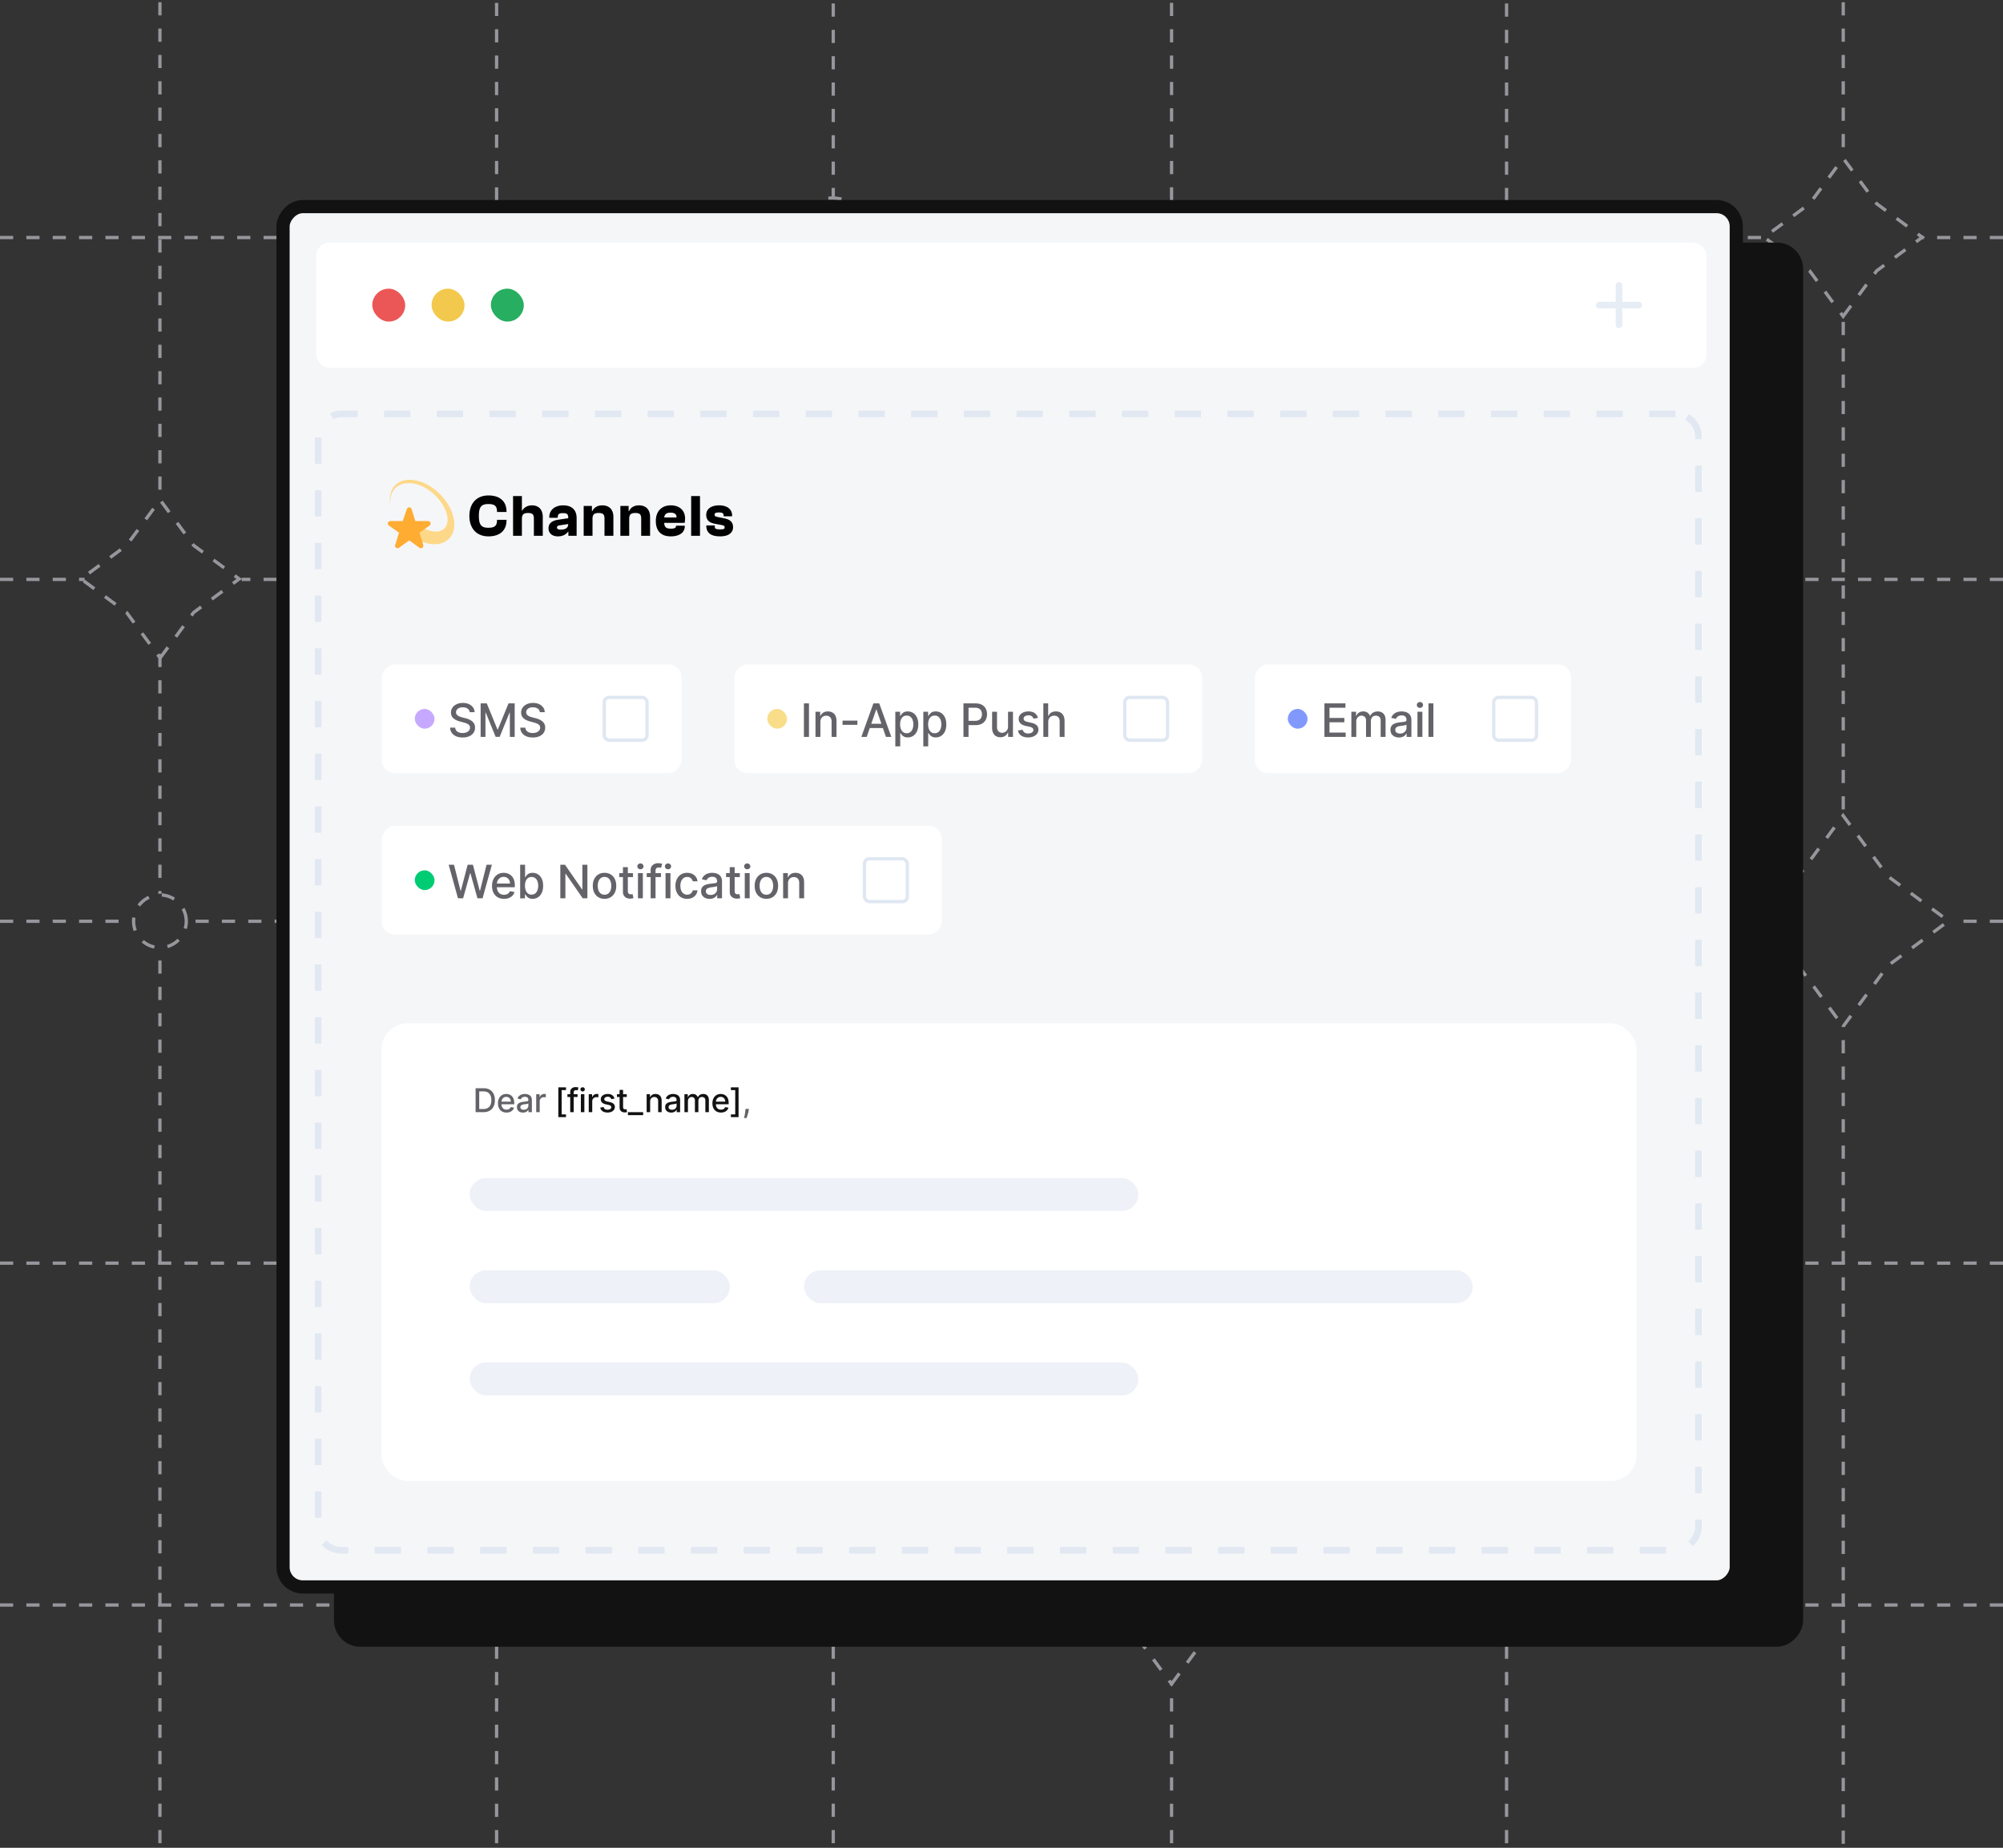 <svg xmlns="http://www.w3.org/2000/svg" xmlns:xlink="http://www.w3.org/1999/xlink" width="608" height="561" fill="none" xmlns:v="https://vecta.io/nano"><rect width="100%" height="100%" fill="#333333" stroke="none"/><g stroke="#97969c" stroke-dasharray="4 4"><path d="M559.504-31.321v78.64m0 544.473v-280.31m0-65.742V97.522M457.312-30.944l.001 402.045m0 220.516V395.774M355.621-31.133V133.66m0 457.954v-81.246m0-293.993v244.394M252.93-30.944V59.8m0 531.811V84.102M150.739-31.131l-.001 373.692m0 249.057V425.635M48.547-31.323v183.828m0 439.102V288.589m0-90.065v72.831"/><path d="M0 487.289h330.227m277.773 0H379.607M0 383.496h112.263m495.737 0H469.346m-278.878 0h254.206M0 175.91h25.672m582.328 0H396.708m-80.708 0H73.358M0 279.703h39.48m568.521 0h-15.322m-65.324 0H57.12M0 72.117h239.558m368.442 0h-25.121m-48.339 0H265.522"/><use xlink:href="#B"/><path d="M559.48 96.035l10.183-13.818 13.817-10.182-13.817-10.182-10.183-13.818-10.182 13.818-13.818 10.182 13.818 10.182 10.182 13.818z"/><use xlink:href="#B" x="-307.019" y="-311.504"/><path d="M559.469 311.619l13.576-18.424 18.424-13.576-18.424-13.577-13.576-18.423-13.577 18.423-18.423 13.577 18.423 13.576 13.577 18.424zM150.754 423.525l16.97-23.03 23.03-16.97-23.03-16.971-16.97-23.029-16.971 23.029-23.029 16.971 23.029 16.97 16.971 23.03zm204.867-207.609l16.971-23.03 23.029-16.97-23.029-16.971-16.971-23.029-16.97 23.029-23.03 16.971 23.03 16.97 16.97 23.03z"/><circle r="12" transform="matrix(1 0 0 -1 457.246 383.496)"/><circle r="8" transform="matrix(1 0 0 -1 48.547 279.703)"/><circle r="12" transform="matrix(1 0 0 -1 252.598 72.117)"/></g><g transform="matrix(-1 0 0 1 543.328 73.64)"><rect x="-2" y="2" width="441.955" height="422.315" rx="6" fill="#121212"/><rect x="-2" y="2" width="441.955" height="422.315" rx="6" stroke="#121212" stroke-width="4"/></g><g transform="matrix(-1 0 0 1 525.039 60.721)"><rect x="-2" y="2" width="441.12" height="419.085" rx="6" fill="#f5f6f8"/><rect x="-2" y="2" width="441.12" height="419.085" rx="6" stroke="#121212" stroke-width="4"/></g><rect x="96" y="73.639" width="422" height="38" rx="4" fill="#fff"/><rect x="113" y="87.639" width="10" height="10" rx="5" fill="#eb5757"/><rect x="131" y="87.639" width="10" height="10" rx="5" fill="#f2c94c"/><rect x="149" y="87.639" width="10" height="10" rx="5" fill="#27ae60"/><g fill="#e7edf5"><path d="M492.438 86.639a1 1 0 1 0-2 0h2zm-2 12a1 1 0 1 0 2 0h-2zm0-12v12h2v-12h-2z"/><path d="M497.437 93.639a1 1 0 1 0 .001-2l-.001 2zm-11.999-2a1 1 0 1 0-.001 2l.001-2zm12 0h-12l-.001 2h12l.001-2z"/></g><rect x="-1" y="1" width="419" height="345" rx="7" transform="matrix(-1 0 0 1 514.572 124.662)" fill="#f5f6f8"/><path d="M148.259 162.842c3.564 0 5.49-1.872 5.49-4.86v-.162h-2.88v.09c0 1.728-.72 2.322-2.628 2.322-2.034 0-2.88-.738-2.88-3.6s.846-3.6 2.88-3.6c1.908 0 2.628.594 2.628 2.322v.09h2.88v-.162c0-2.988-1.926-4.86-5.49-4.86-3.618 0-5.778 2.448-5.778 6.21s2.16 6.21 5.778 6.21zm10.159-.18v-5.112c0-1.368.558-1.8 1.854-1.8 1.368 0 1.782.45 1.782 1.71v5.202h2.7v-5.742c0-1.926-.972-3.492-3.312-3.492-1.44 0-2.43.738-2.916 1.584h-.108v-4.41h-2.682v12.06h2.682zm10.925.18c1.674 0 2.592-.738 3.078-1.404h.108v1.224h2.502v-5.364c0-2.412-1.404-3.87-4.068-3.87-2.556 0-4.23 1.422-4.23 3.582v.198h2.574v-.198c0-.918.432-1.224 1.53-1.224 1.062 0 1.638.198 1.638 1.26v.288l-3.096.468c-1.872.288-2.88 1.152-2.88 2.556 0 1.638 1.242 2.484 2.844 2.484zm-.27-2.7c0-.378.252-.558.81-.648l2.592-.396c0 1.404-1.134 1.692-2.232 1.692-.792 0-1.17-.162-1.17-.648zm10.781 2.52v-5.13c0-1.368.558-1.782 1.854-1.782 1.368 0 1.782.45 1.782 1.71v5.202h2.7v-5.742c0-1.926-1.008-3.492-3.366-3.492-1.584 0-2.556.738-3.042 1.764h-.108v-1.584h-2.502v9.054h2.682zm11.139 0v-5.13c0-1.368.558-1.782 1.854-1.782 1.368 0 1.782.45 1.782 1.71v5.202h2.7v-5.742c0-1.926-1.008-3.492-3.366-3.492-1.584 0-2.556.738-3.042 1.764h-.108v-1.584h-2.502v9.054h2.682zm12.617.18c2.592 0 4.248-1.134 4.248-3.06v-.18h-2.664v.108c0 .558-.468.792-1.548.792-1.476 0-1.98-.504-2.034-1.764h6.21a8.16 8.16 0 0 0 .126-1.332c0-2.358-1.602-3.978-4.32-3.978-2.826 0-4.554 1.836-4.554 4.734 0 2.862 1.422 4.68 4.536 4.68zm-.072-7.2c1.26 0 1.872.522 1.818 1.458h-3.726c.108-.954.612-1.458 1.908-1.458zm8.943 7.02v-12.06h-2.682v12.06h2.682zm6.143.18c2.502 0 3.888-1.08 3.888-2.772 0-1.476-.792-2.34-2.7-2.7l-1.656-.342c-1.08-.216-1.242-.342-1.242-.774s.252-.666 1.332-.666c1.152 0 1.404.324 1.404.918v.252h2.574v-.252c0-2.034-1.692-3.078-3.906-3.078-2.574 0-3.942 1.188-3.942 2.862s.972 2.43 2.754 2.754l1.368.252c1.206.216 1.458.324 1.458.81 0 .45-.18.612-1.278.612-1.314 0-1.71-.144-1.71-.81v-.378h-2.574v.054c0 2.196 1.386 3.258 4.23 3.258z" fill="#000"/><g clip-path="url(#A)"><path d="M133.545 150.022c4.499 4.497 5.714 10.575 2.715 13.572s-9.075 1.783-13.572-2.714c-.153-.153-.293-.311-.438-.468l2.699-2.699c3.498 3.498 7.955 4.714 9.953 2.714s.783-6.455-2.714-9.953l.013.013-.012-.013c-3.998-3.998-9.467-5.011-12.215-2.263-1.33 1.329-1.771 3.296-1.429 5.423-.524-2.496-.092-4.807 1.429-6.327 2.998-2.998 9.074-1.783 13.571 2.715z" fill="#fdd888"/><path d="M127.762 166.44c-.154 0-.307-.047-.439-.141l-3.102-2.225-3.102 2.225a.75.75 0 0 1-.882-.003c-.263-.191-.373-.528-.275-.837l1.157-3.734-3.074-2.166c-.262-.193-.37-.531-.27-.84s.387-.518.712-.52l3.756-.008 1.263-3.64c.103-.308.391-.516.715-.516s.613.208.715.516l1.141 3.64 3.879.008a.75.75 0 0 1 .711.52c.101.309-.008.647-.27.84l-3.074 2.166 1.157 3.734a.75.75 0 0 1-.275.837c-.132.096-.288.144-.443.144z" fill="#ffac33"/></g><rect width="91" height="33" rx="4" transform="matrix(-1 0 0 1 206.905 201.732)" fill="#fff"/><rect x="183.405" y="211.732" width="13" height="13" rx="1.5" stroke="#dfe7f2"/><path d="M142.577 216.224a1.45 1.45 0 0 0-.656-1.093c-.385-.262-.868-.393-1.452-.393-.417 0-.779.066-1.084.199s-.542.308-.711.537a1.27 1.27 0 0 0-.248.77c0 .242.056.451.169.627s.267.323.452.442a3.44 3.44 0 0 0 .607.294l.621.188.995.259a7.65 7.65 0 0 1 .999.323c.341.136.658.315.949.537a2.57 2.57 0 0 1 .706.825c.183.329.274.721.274 1.179 0 .576-.149 1.088-.448 1.536s-.724.8-1.287 1.059-1.238.388-2.034.388c-.762 0-1.421-.121-1.978-.363s-.993-.585-1.308-1.029-.489-.978-.522-1.591h1.541c.03.368.15.674.358.919s.483.423.811.542a3.27 3.27 0 0 0 1.088.174c.435 0 .821-.068 1.159-.204s.61-.331.805-.576.294-.539.294-.87c0-.302-.087-.549-.259-.741s-.399-.351-.691-.477-.615-.237-.979-.333l-1.204-.329c-.815-.222-1.461-.548-1.938-.979s-.711-1.001-.711-1.71a2.54 2.54 0 0 1 .477-1.536c.318-.438.749-.778 1.293-1.02s1.156-.367 1.839-.367c.689 0 1.298.121 1.825.362s.947.576 1.252 1 .464.905.478 1.451h-1.482zm3.317-2.674h1.864l3.241 7.915h.12l3.241-7.915h1.865v10.182h-1.462v-7.368h-.094l-3.003 7.353h-1.213l-3.003-7.358h-.095v7.373h-1.461V213.55zm17.977 2.674c-.053-.47-.271-.835-.656-1.093s-.868-.393-1.452-.393c-.417 0-.778.066-1.083.199s-.542.308-.711.537-.249.482-.249.77c0 .242.056.451.169.627s.267.323.453.442a3.43 3.43 0 0 0 .606.294l.622.188.994.259c.325.08.658.187.999.323a4.01 4.01 0 0 1 .95.537 2.58 2.58 0 0 1 .706.825c.182.329.273.721.273 1.179 0 .576-.149 1.088-.447 1.536s-.725.8-1.288 1.059-1.238.388-2.033.388c-.763 0-1.422-.121-1.979-.363s-.993-.585-1.308-1.029-.488-.978-.522-1.591h1.542c.029.368.149.674.358.919a1.93 1.93 0 0 0 .81.542c.331.116.694.174 1.089.174.434 0 .82-.068 1.158-.204s.61-.331.805-.576.294-.539.294-.87c0-.302-.086-.549-.259-.741s-.399-.351-.691-.477-.615-.237-.979-.333l-1.203-.329c-.816-.222-1.462-.548-1.939-.979s-.711-1.001-.711-1.71a2.54 2.54 0 0 1 .477-1.536c.318-.438.749-.778 1.293-1.02s1.156-.367 1.839-.367c.69 0 1.298.121 1.825.362s.948.576 1.253 1 .464.905.477 1.451h-1.482z" fill="#636369"/><rect x="125.905" y="215.232" width="6" height="6" rx="3" fill="#c6a9ff"/><rect width="142" height="33" rx="4" transform="matrix(-1 0 0 1 364.905 201.732)" fill="#fff"/><rect x="341.405" y="211.732" width="13" height="13" rx="1.5" stroke="#dfe7f2"/><path d="M245.56 213.55v10.182h-1.536V213.55h1.536zm3.465 5.647v4.535h-1.487v-7.637h1.427v1.243h.094c.176-.404.451-.729.826-.974s.853-.368 1.426-.368c.521 0 .977.109 1.368.328a2.19 2.19 0 0 1 .909.964c.216.428.324.957.324 1.586v4.858h-1.487v-4.679c0-.553-.144-.986-.432-1.297s-.685-.473-1.189-.473a1.86 1.86 0 0 0-.919.224c-.266.149-.476.368-.632.656s-.228.63-.228 1.034zm11.239-.412v1.287h-4.514v-1.287h4.514zm2.821 4.947h-1.631l3.664-10.182h1.775l3.664 10.182h-1.63l-2.879-8.333h-.079l-2.884 8.333zm.273-3.988h5.29v1.293h-5.29v-1.293zm8.41 6.851v-10.5h1.452v1.238h.124a4.3 4.3 0 0 1 .373-.552 2.12 2.12 0 0 1 .676-.547c.289-.159.67-.238 1.144-.238.616 0 1.167.156 1.65.467s.864.761 1.139 1.347.418 1.293.418 2.118-.138 1.533-.413 2.123-.653 1.039-1.134 1.357-1.029.473-1.645.473c-.464 0-.844-.078-1.139-.234s-.52-.338-.686-.547a4.14 4.14 0 0 1-.383-.557h-.089v4.052h-1.487zm1.457-6.682c0 .537.078 1.008.234 1.412s.381.721.676.95.656.338 1.084.338c.444 0 .815-.118 1.113-.353s.524-.562.676-.969.234-.867.234-1.378c0-.503-.076-.956-.229-1.357s-.374-.717-.676-.949-.671-.348-1.118-.348c-.431 0-.796.111-1.094.333s-.519.532-.671.929-.229.862-.229 1.392zm7.044 6.682v-10.5h1.452v1.238h.124a4.1 4.1 0 0 1 .373-.552c.162-.209.388-.391.676-.547s.67-.238 1.143-.238c.617 0 1.167.156 1.651.467s.863.761 1.139 1.347.417 1.293.417 2.118-.137 1.533-.412 2.123-.653 1.039-1.134 1.357-1.029.473-1.646.473c-.464 0-.843-.078-1.138-.234s-.52-.338-.686-.547-.294-.394-.383-.557h-.089v4.052h-1.487zm1.457-6.682c0 .537.078 1.008.233 1.412s.382.721.676.95.657.338 1.084.338c.444 0 .816-.118 1.114-.353s.524-.562.676-.969.234-.867.234-1.378c0-.503-.076-.956-.229-1.357s-.374-.717-.676-.949-.671-.348-1.119-.348c-.431 0-.795.111-1.093.333s-.519.532-.672.929-.228.862-.228 1.392zm10.728 3.819V213.55h3.629c.792 0 1.449.144 1.969.432a2.81 2.81 0 0 1 1.168 1.184 3.58 3.58 0 0 1 .388 1.68c0 .626-.131 1.19-.393 1.69s-.649.892-1.173 1.183-1.175.433-1.964.433h-2.495v-1.303h2.356c.501 0 .907-.086 1.218-.258a1.62 1.62 0 0 0 .686-.716c.146-.302.219-.645.219-1.029s-.073-.726-.219-1.024-.376-.532-.691-.701-.722-.254-1.233-.254h-1.929v8.865h-1.536zm13.533-3.167v-4.47h1.492v7.637h-1.462v-1.323h-.08a2.37 2.37 0 0 1-.845 1.019c-.384.269-.863.403-1.437.403-.49 0-.924-.108-1.302-.323s-.67-.542-.885-.97-.318-.956-.318-1.586v-4.857h1.486v4.678c0 .521.144.935.433 1.243s.663.463 1.123.463c.279 0 .556-.07.831-.209a1.76 1.76 0 0 0 .691-.631c.185-.282.276-.64.273-1.074zm9.071-2.605l-1.347.238c-.056-.172-.146-.336-.268-.492s-.282-.283-.488-.383-.462-.149-.77-.149c-.421 0-.773.094-1.054.283s-.423.426-.423.721a.76.76 0 0 0 .284.617c.188.156.493.283.914.383l1.213.278c.703.162 1.227.413 1.571.751s.517.777.517 1.317a2 2 0 0 1-.397 1.223c-.262.355-.628.633-1.099.835s-1.009.304-1.626.304c-.855 0-1.553-.183-2.093-.547s-.871-.89-.994-1.566l1.437-.219c.089.375.273.658.552.85s.641.284 1.088.284c.488 0 .877-.102 1.169-.304s.437-.455.437-.75a.78.78 0 0 0-.268-.602c-.176-.162-.446-.285-.811-.368l-1.292-.283c-.713-.163-1.24-.421-1.581-.776s-.507-.804-.507-1.347a1.93 1.93 0 0 1 .377-1.183c.252-.338.6-.602 1.044-.791s.953-.288 1.527-.288c.825 0 1.475.179 1.949.537a2.49 2.49 0 0 1 .939 1.427zm3.13 1.237v4.535h-1.486V213.55h1.466v3.788h.095c.179-.411.452-.737.82-.979s.849-.363 1.442-.363c.524 0 .981.107 1.372.323s.699.537.915.964.328.955.328 1.591v4.858h-1.486v-4.679c0-.56-.145-.994-.433-1.302s-.689-.468-1.203-.468c-.351 0-.666.075-.945.224s-.492.368-.651.656-.234.63-.234 1.034z" fill="#636369"/><rect x="232.905" y="215.232" width="6" height="6" rx="3" fill="#f9dd88"/><rect width="170" height="33" rx="4" transform="matrix(-1 0 0 1 285.905 250.732)" fill="#fff"/><rect x="262.405" y="260.732" width="13" height="13" rx="1.5" stroke="#dfe7f2"/><path d="M139.017 272.732l-2.823-10.182h1.615l1.984 7.885h.095l2.063-7.885h1.601l2.063 7.89h.094l1.979-7.89h1.621l-2.829 10.182h-1.546l-2.143-7.627h-.08l-2.142 7.627h-1.552zm13.972.154c-.752 0-1.4-.161-1.944-.483s-.957-.78-1.252-1.367-.438-1.281-.438-2.073c0-.782.146-1.471.438-2.068s.706-1.062 1.233-1.397 1.15-.502 1.859-.502c.431 0 .848.071 1.253.214s.767.366 1.089.671.575.701.76 1.188.279 1.072.279 1.765v.527h-6.071v-1.114h4.614c0-.391-.08-.737-.239-1.039a1.8 1.8 0 0 0-.671-.721c-.285-.175-.62-.263-1.004-.263-.418 0-.782.103-1.094.308a2.07 2.07 0 0 0-.716.795c-.165.325-.248.678-.248 1.059v.87c0 .511.089.945.268 1.303s.436.631.761.82a2.25 2.25 0 0 0 1.138.279c.282 0 .539-.04.771-.12a1.64 1.64 0 0 0 .601-.368c.169-.162.299-.362.388-.601l1.407.253a2.55 2.55 0 0 1-.606 1.089c-.289.308-.652.549-1.089.721s-.93.254-1.487.254zm4.905-.154V262.55h1.487v3.783h.089a4.2 4.2 0 0 1 .373-.552 2.12 2.12 0 0 1 .676-.547c.289-.159.67-.238 1.144-.238.616 0 1.166.156 1.65.467s.864.761 1.139 1.347.417 1.293.417 2.118-.137 1.533-.412 2.123-.653 1.039-1.134 1.357-1.029.473-1.645.473c-.464 0-.844-.078-1.139-.234s-.52-.338-.686-.547a4.14 4.14 0 0 1-.383-.557h-.124v1.189h-1.452zm1.457-3.819c0 .537.078 1.008.234 1.412s.381.721.676.95.656.338 1.084.338c.444 0 .815-.118 1.113-.353s.524-.562.676-.969.234-.867.234-1.378c0-.503-.076-.956-.229-1.357s-.374-.717-.676-.949-.671-.348-1.118-.348c-.431 0-.796.111-1.094.333s-.519.532-.671.929-.229.862-.229 1.392zm18.95-6.363v10.182h-1.412l-5.175-7.468h-.095v7.468h-1.536V262.55h1.422l5.18 7.477h.095v-7.477h1.521zm5.198 10.336c-.716 0-1.34-.164-1.874-.493s-.948-.787-1.243-1.377-.442-1.279-.442-2.068.147-1.485.442-2.078a3.31 3.31 0 0 1 1.243-1.382c.534-.328 1.158-.492 1.874-.492s1.341.164 1.875.492.948.789 1.242 1.382.443 1.286.443 2.078-.148 1.478-.443 2.068-.709 1.049-1.242 1.377-1.159.493-1.875.493zm.005-1.248c.464 0 .849-.123 1.154-.368s.53-.572.676-.979.224-.857.224-1.348-.075-.934-.224-1.342-.371-.741-.676-.989-.69-.373-1.154-.373-.855.124-1.163.373-.532.578-.681.989-.219.855-.219 1.342.073.94.219 1.348.376.734.681.979.696.368 1.163.368zm8.639-6.543v1.193h-4.171v-1.193h4.171zm-3.053-1.829h1.487v7.223c0 .289.043.506.129.652s.197.24.333.293a1.33 1.33 0 0 0 .453.075c.119 0 .223-.009.313-.025l.209-.04.268 1.228c-.086.033-.209.066-.368.099s-.358.057-.596.06c-.392.007-.756-.063-1.094-.209a1.87 1.87 0 0 1-.82-.676c-.209-.305-.314-.688-.314-1.148v-7.532zm4.557 9.466v-7.637h1.487v7.637h-1.487zm.751-8.815a.94.94 0 0 1-.666-.259c-.183-.175-.274-.384-.274-.626s.091-.454.274-.626a.93.93 0 0 1 .666-.264c.258 0 .479.088.661.264a.82.82 0 0 1 .279.626.83.83 0 0 1-.279.626c-.182.173-.403.259-.661.259zm6.23 1.178v1.193h-4.316v-1.193h4.316zm-3.132 7.637v-8.522c0-.477.104-.873.313-1.188a1.92 1.92 0 0 1 .83-.711 2.65 2.65 0 0 1 1.124-.239c.298 0 .553.025.765.075a3.56 3.56 0 0 1 .473.129l-.348 1.203-.269-.069a1.52 1.52 0 0 0-.398-.045c-.361 0-.619.09-.775.269s-.229.437-.229.775v8.323h-1.486zm4.526 0v-7.637h1.486v7.637h-1.486zm.75-8.815c-.258 0-.48-.086-.666-.259a.84.84 0 0 1-.273-.626.83.83 0 0 1 .273-.626c.186-.176.408-.264.666-.264s.479.088.661.264a.82.82 0 0 1 .279.626.83.83 0 0 1-.279.626c-.182.173-.402.259-.661.259zm5.812 8.969c-.739 0-1.375-.168-1.909-.502s-.938-.804-1.223-1.397-.427-1.273-.427-2.039c0-.775.146-1.46.437-2.053s.703-1.062 1.233-1.397 1.155-.502 1.875-.502c.58 0 1.097.107 1.551.323s.82.51 1.098.895.45.833.503 1.347h-1.447a1.74 1.74 0 0 0-.547-.925c-.282-.258-.66-.387-1.134-.387-.414 0-.777.109-1.088.328s-.549.523-.721.924-.259.869-.259 1.412c0 .557.085 1.038.254 1.442s.407.718.716.94a1.84 1.84 0 0 0 1.098.333c.282 0 .537-.051.766-.154a1.56 1.56 0 0 0 .582-.453 1.7 1.7 0 0 0 .333-.706h1.447c-.053.494-.214.935-.483 1.323s-.628.693-1.079.915-.972.333-1.576.333zm6.81.015a3.12 3.12 0 0 1-1.313-.269c-.391-.182-.701-.446-.93-.79s-.338-.768-.338-1.268c0-.431.083-.786.249-1.064s.389-.499.671-.661.597-.285.945-.368.702-.146 1.064-.189l1.113-.129c.285-.037.492-.095.622-.174s.193-.209.193-.388v-.035c0-.434-.122-.771-.367-1.009s-.604-.358-1.084-.358c-.501 0-.895.111-1.183.333s-.483.462-.592.731l-1.397-.318c.166-.464.408-.839.726-1.124s.691-.497 1.108-.626a4.32 4.32 0 0 1 1.318-.199c.305 0 .628.036.969.109a2.84 2.84 0 0 1 .965.388c.301.189.548.459.741.81s.288.801.288 1.358v5.071h-1.452v-1.044h-.059c-.097.192-.241.381-.433.566s-.439.34-.741.463-.663.184-1.083.184zm.323-1.194c.411 0 .762-.081 1.054-.243s.518-.375.671-.637.233-.548.233-.85v-.984c-.053.053-.155.103-.308.149a4.79 4.79 0 0 1-.512.114l-.562.085-.457.06c-.288.036-.552.097-.791.184s-.424.21-.566.372-.209.372-.209.637c0 .368.136.646.408.835s.618.278 1.039.278zm8.85-6.612v1.193h-4.172v-1.193h4.172zm-3.053-1.829H223v7.223c0 .289.044.506.13.652s.197.24.333.293.29.075.452.075a1.78 1.78 0 0 0 .313-.025l.209-.04.269 1.228c-.086.033-.209.066-.368.099a2.85 2.85 0 0 1-.597.06c-.391.007-.755-.063-1.093-.209s-.612-.371-.821-.676-.313-.688-.313-1.148v-7.532zm4.557 9.466v-7.637h1.486v7.637h-1.486zm.751-8.815c-.259 0-.481-.086-.667-.259a.84.84 0 0 1-.273-.626.83.83 0 0 1 .273-.626c.186-.176.408-.264.667-.264s.479.088.661.264.278.381.278.626-.093.451-.278.626-.403.259-.661.259zm5.812 8.969c-.716 0-1.341-.164-1.874-.493s-.948-.787-1.243-1.377-.443-1.279-.443-2.068.148-1.485.443-2.078a3.31 3.31 0 0 1 1.243-1.382c.533-.328 1.158-.492 1.874-.492s1.341.164 1.874.492a3.31 3.31 0 0 1 1.243 1.382c.295.593.442 1.286.442 2.078s-.147 1.478-.442 2.068-.709 1.049-1.243 1.377-1.158.493-1.874.493zm.005-1.248c.464 0 .848-.123 1.153-.368a2.15 2.15 0 0 0 .676-.979c.15-.408.224-.857.224-1.348a3.86 3.86 0 0 0-.224-1.342c-.145-.411-.371-.741-.676-.989s-.689-.373-1.153-.373-.855.124-1.164.373-.532.578-.681.989a3.98 3.98 0 0 0-.218 1.342 4 4 0 0 0 .218 1.348c.149.407.377.734.681.979s.696.368 1.164.368zm6.56-3.441v4.535h-1.486v-7.637h1.427v1.243h.094c.176-.404.451-.729.825-.974s.854-.368 1.427-.368c.521 0 .976.109 1.367.328s.695.537.91.964.323.957.323 1.586v4.858H242.6v-4.679c0-.553-.144-.986-.433-1.297s-.684-.473-1.188-.473c-.345 0-.651.075-.92.224a1.61 1.61 0 0 0-.631.656c-.152.285-.229.63-.229 1.034z" fill="#636369"/><rect x="125.905" y="264.232" width="6" height="6" rx="3" fill="#00cc74"/><rect width="96" height="33" rx="4" transform="matrix(-1 0 0 1 476.905 201.732)" fill="#fff"/><rect x="453.405" y="211.732" width="13" height="13" rx="1.5" stroke="#dfe7f2"/><path d="M402.024 223.732V213.55h6.383v1.322h-4.847v3.102h4.514v1.318h-4.514v3.117h4.907v1.323h-6.443zm8.176 0v-7.637h1.427v1.243h.094c.16-.421.42-.749.781-.984s.794-.358 1.298-.358c.51 0 .938.119 1.282.358s.605.566.771.984h.079c.183-.408.473-.732.87-.974s.872-.368 1.422-.368c.693 0 1.258.217 1.696.651s.661 1.089.661 1.964v5.121h-1.487v-4.982c0-.517-.141-.892-.422-1.124s-.618-.348-1.01-.348c-.483 0-.86.15-1.128.448s-.403.674-.403 1.138v4.868h-1.481v-5.076c0-.415-.13-.748-.388-1s-.595-.378-1.009-.378a1.45 1.45 0 0 0-.781.224c-.235.146-.426.35-.572.612s-.213.565-.213.909v4.709H410.2zm14.455.169c-.483 0-.921-.09-1.312-.269s-.701-.446-.93-.79-.338-.768-.338-1.268c0-.431.083-.786.249-1.064s.389-.499.671-.661.597-.285.945-.368.702-.146 1.063-.189l1.114-.129c.285-.037.492-.095.622-.174s.193-.209.193-.388v-.035c0-.434-.122-.771-.367-1.009s-.604-.358-1.084-.358c-.501 0-.895.111-1.183.333s-.483.462-.592.731l-1.397-.318c.166-.464.408-.839.726-1.124s.691-.497 1.108-.626a4.32 4.32 0 0 1 1.318-.199c.305 0 .628.036.969.109a2.84 2.84 0 0 1 .965.388c.301.189.548.459.741.81s.288.801.288 1.358v5.071h-1.452v-1.044h-.059c-.097.192-.241.381-.433.566s-.439.34-.741.463-.663.184-1.084.184zm.324-1.194c.411 0 .762-.081 1.054-.243s.518-.375.671-.637.233-.548.233-.85v-.984c-.053.053-.155.103-.308.149a4.79 4.79 0 0 1-.512.114l-.562.085-.457.06c-.288.036-.552.097-.791.184s-.424.21-.566.372-.209.372-.209.637c0 .368.136.646.408.835s.618.278 1.039.278zm5.285 1.025v-7.637h1.486v7.637h-1.486zm.751-8.815c-.259 0-.481-.086-.667-.259a.84.84 0 0 1-.273-.626.83.83 0 0 1 .273-.626c.186-.176.408-.264.667-.264s.479.088.661.264.278.381.278.626-.093.451-.278.626-.403.259-.661.259zm4.082-1.367v10.182h-1.487V213.55h1.487z" fill="#636369"/><rect x="390.905" y="215.232" width="6" height="6" rx="3" fill="#8199fd"/><rect x="115.786" y="310.662" width="381" height="139" rx="8" fill="#fff"/><g fill="#eef1f7"><rect x="142.552" y="385.662" width="79" height="10" rx="5"/><rect x="142.552" y="357.662" width="203" height="10" rx="5"/><rect x="244.052" y="385.662" width="203" height="10" rx="5"/><rect x="142.552" y="413.662" width="203" height="10" rx="5"/></g><path d="M146.723 337.662h-2.355v-7.272h2.429c.713 0 1.325.145 1.836.436s.903.705 1.176 1.247.412 1.187.412 1.942-.139 1.409-.416 1.953-.672.964-1.193 1.257-1.151.437-1.889.437zm-1.257-.959h1.196c.554 0 1.015-.104 1.382-.312s.641-.515.824-.913.273-.888.273-1.463-.091-1.054-.273-1.452-.449-.7-.806-.906-.802-.309-1.332-.309h-1.264v5.355zm8.285 1.069c-.538 0-1-.115-1.389-.344a2.34 2.34 0 0 1-.895-.977c-.208-.421-.312-.915-.312-1.481 0-.558.104-1.051.312-1.477s.505-.759.881-.998.822-.358 1.328-.358c.308 0 .606.051.895.152a2.17 2.17 0 0 1 .778.48c.229.218.411.5.543.848s.199.766.199 1.261v.377h-4.336v-.796h3.295c0-.279-.056-.527-.17-.742s-.273-.39-.479-.515-.443-.188-.718-.188c-.298 0-.558.073-.781.22a1.47 1.47 0 0 0-.511.568c-.119.232-.178.484-.178.757v.621c0 .365.064.675.192.93s.311.451.543.586.503.199.813.199c.202 0 .385-.028.551-.085a1.19 1.19 0 0 0 .43-.263 1.15 1.15 0 0 0 .277-.43l1.004.182a1.8 1.8 0 0 1-.433.777c-.206.22-.465.392-.777.515s-.665.181-1.062.181zm5.005.011c-.345 0-.658-.064-.937-.192s-.501-.318-.664-.564-.242-.548-.242-.906c0-.308.06-.561.178-.76s.278-.356.479-.472.426-.204.675-.263a6.82 6.82 0 0 1 .76-.135l.795-.092c.204-.026.352-.068.444-.125s.139-.149.139-.277v-.024c0-.311-.088-.551-.263-.721s-.431-.256-.774-.256c-.358 0-.639.079-.845.238s-.345.33-.423.522l-.998-.227a1.92 1.92 0 0 1 .519-.803c.229-.206.493-.355.792-.447a3.08 3.08 0 0 1 .941-.142c.217 0 .448.026.692.078s.476.142.689.277.392.328.529.579.206.571.206.969v3.622h-1.037v-.746h-.042c-.069.138-.172.273-.309.405s-.314.243-.529.331a2.07 2.07 0 0 1-.775.131zm.231-.852c.294 0 .545-.058.753-.174a1.21 1.21 0 0 0 .479-.455 1.17 1.17 0 0 0 .167-.607v-.703c-.037.038-.111.073-.22.106a3.38 3.38 0 0 1-.366.082l-.401.06-.327.043a2.65 2.65 0 0 0-.564.131c-.168.062-.303.151-.405.267s-.149.265-.149.454c0 .263.097.462.291.597s.442.199.742.199zm3.775.731v-5.454h1.027v.866h.057c.099-.293.274-.524.525-.692a1.5 1.5 0 0 1 .859-.256l.235.007.216.018v1.015c-.042-.011-.118-.024-.227-.039a2.25 2.25 0 0 0-.327-.024c-.25 0-.474.053-.671.159a1.19 1.19 0 0 0-.461.437 1.18 1.18 0 0 0-.171.632v3.331h-1.062zm64.562-.994l-.053.387c-.036.284-.096.58-.181.888l-.26.863-.216.632h-.753l.128-.597.159-.834.118-.941.035-.398h1.023z" fill="#636369"/><path d="M169.473 339.175v-9.059h2.333v.842h-1.317v7.375h1.317v.842h-2.333zm5.849-6.967v.852h-3.082v-.852h3.082zm-2.237 5.454v-6.086c0-.341.074-.624.223-.849s.347-.397.594-.508.513-.17.802-.17c.213 0 .395.017.547.053a2.52 2.52 0 0 1 .337.092l-.248.86-.192-.05c-.078-.021-.173-.032-.284-.032-.258 0-.443.064-.554.192s-.163.312-.163.554v5.944h-1.062zm3.232 0v-5.454h1.062v5.454h-1.062zm.537-6.296a.67.67 0 0 1-.476-.185.6.6 0 0 1-.195-.447c0-.175.065-.324.195-.447s.291-.189.476-.189.342.063.472.189.199.272.199.447a.59.59 0 0 1-.199.447.66.66 0 0 1-.472.185zm1.854 6.296v-5.454h1.026v.866h.057c.099-.293.274-.524.525-.692s.54-.256.86-.256l.234.007.217.018v1.015a2.37 2.37 0 0 0-.228-.039c-.108-.016-.217-.024-.326-.024a1.39 1.39 0 0 0-.671.159 1.19 1.19 0 0 0-.462.437 1.18 1.18 0 0 0-.17.632v3.331h-1.062zm7.825-4.123l-.962.171a1.18 1.18 0 0 0-.192-.352c-.085-.111-.201-.202-.348-.273s-.33-.107-.551-.107c-.3 0-.551.068-.752.203s-.302.304-.302.515a.54.54 0 0 0 .202.44c.135.111.353.202.654.273l.866.199c.502.116.876.295 1.122.536s.37.556.37.942c0 .326-.095.617-.285.873s-.448.452-.784.597-.721.216-1.162.216c-.61 0-1.109-.13-1.495-.39s-.622-.636-.71-1.119l1.026-.156c.064.267.196.47.395.607s.458.202.777.202c.348 0 .626-.072.835-.216s.312-.326.312-.536a.56.56 0 0 0-.191-.43c-.126-.116-.319-.204-.579-.263l-.924-.202c-.509-.116-.885-.301-1.129-.554s-.362-.574-.362-.963c0-.322.09-.603.27-.845s.428-.429.746-.564.68-.206 1.09-.206c.589 0 1.053.128 1.392.383a1.79 1.79 0 0 1 .671 1.019zm3.72-1.331v.852h-2.979v-.852h2.979zm-2.18-1.307h1.061v5.16c0 .206.031.361.093.465s.141.172.238.209a.94.94 0 0 0 .323.054 1.23 1.23 0 0 0 .224-.018l.149-.029.192.878a1.97 1.97 0 0 1-.263.071c-.114.026-.256.04-.426.042a1.87 1.87 0 0 1-.782-.149c-.241-.104-.436-.265-.586-.483s-.223-.491-.223-.82v-5.38zm7.15 6.761v.902h-4.62v-.902h4.62zm2.125-3.238v3.238h-1.062v-5.454h1.019v.887h.068c.125-.288.322-.52.589-.696s.61-.262 1.02-.262c.371 0 .697.078.976.234s.496.384.65.689.231.683.231 1.133v3.469h-1.062v-3.341c0-.396-.103-.705-.309-.927s-.489-.338-.849-.338c-.246 0-.465.054-.657.16a1.16 1.16 0 0 0-.451.469c-.109.204-.163.45-.163.739zm6.402 3.359c-.345 0-.658-.064-.937-.192a1.57 1.57 0 0 1-.664-.564c-.161-.247-.242-.548-.242-.906 0-.308.059-.561.178-.76s.278-.356.479-.472a2.49 2.49 0 0 1 .675-.263 6.78 6.78 0 0 1 .76-.135l.795-.092c.204-.026.352-.068.444-.125s.139-.149.139-.277v-.024c0-.311-.088-.551-.263-.721s-.431-.256-.774-.256c-.358 0-.64.079-.846.238s-.344.33-.422.522l-.998-.227c.118-.332.291-.599.518-.803a2.1 2.1 0 0 1 .792-.447c.299-.095.612-.142.941-.142a3.33 3.33 0 0 1 .693.078c.246.05.476.142.689.277s.392.328.529.579.206.571.206.969v3.622h-1.037v-.746h-.043c-.068.138-.171.273-.309.405s-.313.243-.529.331-.473.131-.774.131zm.231-.852c.294 0 .544-.058.753-.174s.37-.268.479-.455a1.18 1.18 0 0 0 .167-.607v-.703a.55.55 0 0 1-.22.106c-.107.031-.228.058-.366.082l-.401.06-.327.043a2.65 2.65 0 0 0-.564.131.97.97 0 0 0-.405.267c-.1.113-.149.265-.149.454 0 .263.097.462.291.597s.441.199.742.199zm3.775.731v-5.454h1.019v.887h.068c.113-.3.299-.535.557-.703s.567-.255.927-.255c.365 0 .67.085.916.255s.432.405.551.703h.057c.13-.291.337-.523.621-.696s.623-.262 1.016-.262c.494 0 .898.155 1.211.465s.472.778.472 1.403v3.657h-1.062v-3.558c0-.369-.1-.637-.302-.803a1.1 1.1 0 0 0-.721-.248c-.345 0-.614.106-.806.319s-.287.482-.287.814v3.476h-1.059v-3.625a.95.95 0 0 0-.277-.714c-.184-.18-.425-.27-.72-.27-.202 0-.388.053-.558.16s-.304.249-.408.436-.153.404-.153.65v3.363h-1.062zm11.089.11c-.538 0-1-.115-1.389-.344s-.684-.558-.894-.977-.313-.915-.313-1.481c0-.558.104-1.051.313-1.477s.504-.759.88-.998.822-.358 1.328-.358c.308 0 .606.051.895.152a2.17 2.17 0 0 1 .778.48c.23.218.411.5.543.848s.199.766.199 1.261v.377h-4.336v-.796h3.296c0-.279-.057-.527-.171-.742a1.28 1.28 0 0 0-.479-.515c-.204-.125-.443-.188-.718-.188-.298 0-.558.073-.781.22a1.48 1.48 0 0 0-.511.568c-.119.232-.178.484-.178.757v.621c0 .365.064.675.192.93s.311.451.543.586.503.199.814.199c.201 0 .384-.028.55-.085a1.19 1.19 0 0 0 .43-.263 1.15 1.15 0 0 0 .277-.43l1.005.182c-.081.296-.225.555-.434.777s-.465.392-.777.515-.664.181-1.062.181zm5.343-7.656v9.059h-2.333v-.842h1.317v-7.375h-1.317v-.842h2.333z" fill="#121212"/><rect x="-1" y="1" width="419" height="345" rx="7" transform="matrix(-1 0 0 1 514.572 124.662)" stroke="#e1e8f2" stroke-width="2" stroke-dasharray="8 8"/><defs><clipPath id="A"><path fill="#fff" transform="translate(115.905 145.662)" d="M0 0h22v22H0z"/></clipPath><path id="B" d="M355.621 511.269l10.182-13.818 13.818-10.182-13.818-10.182-10.182-13.818-10.182 13.818-13.818 10.182 13.818 10.182 10.182 13.818z"/></defs></svg>